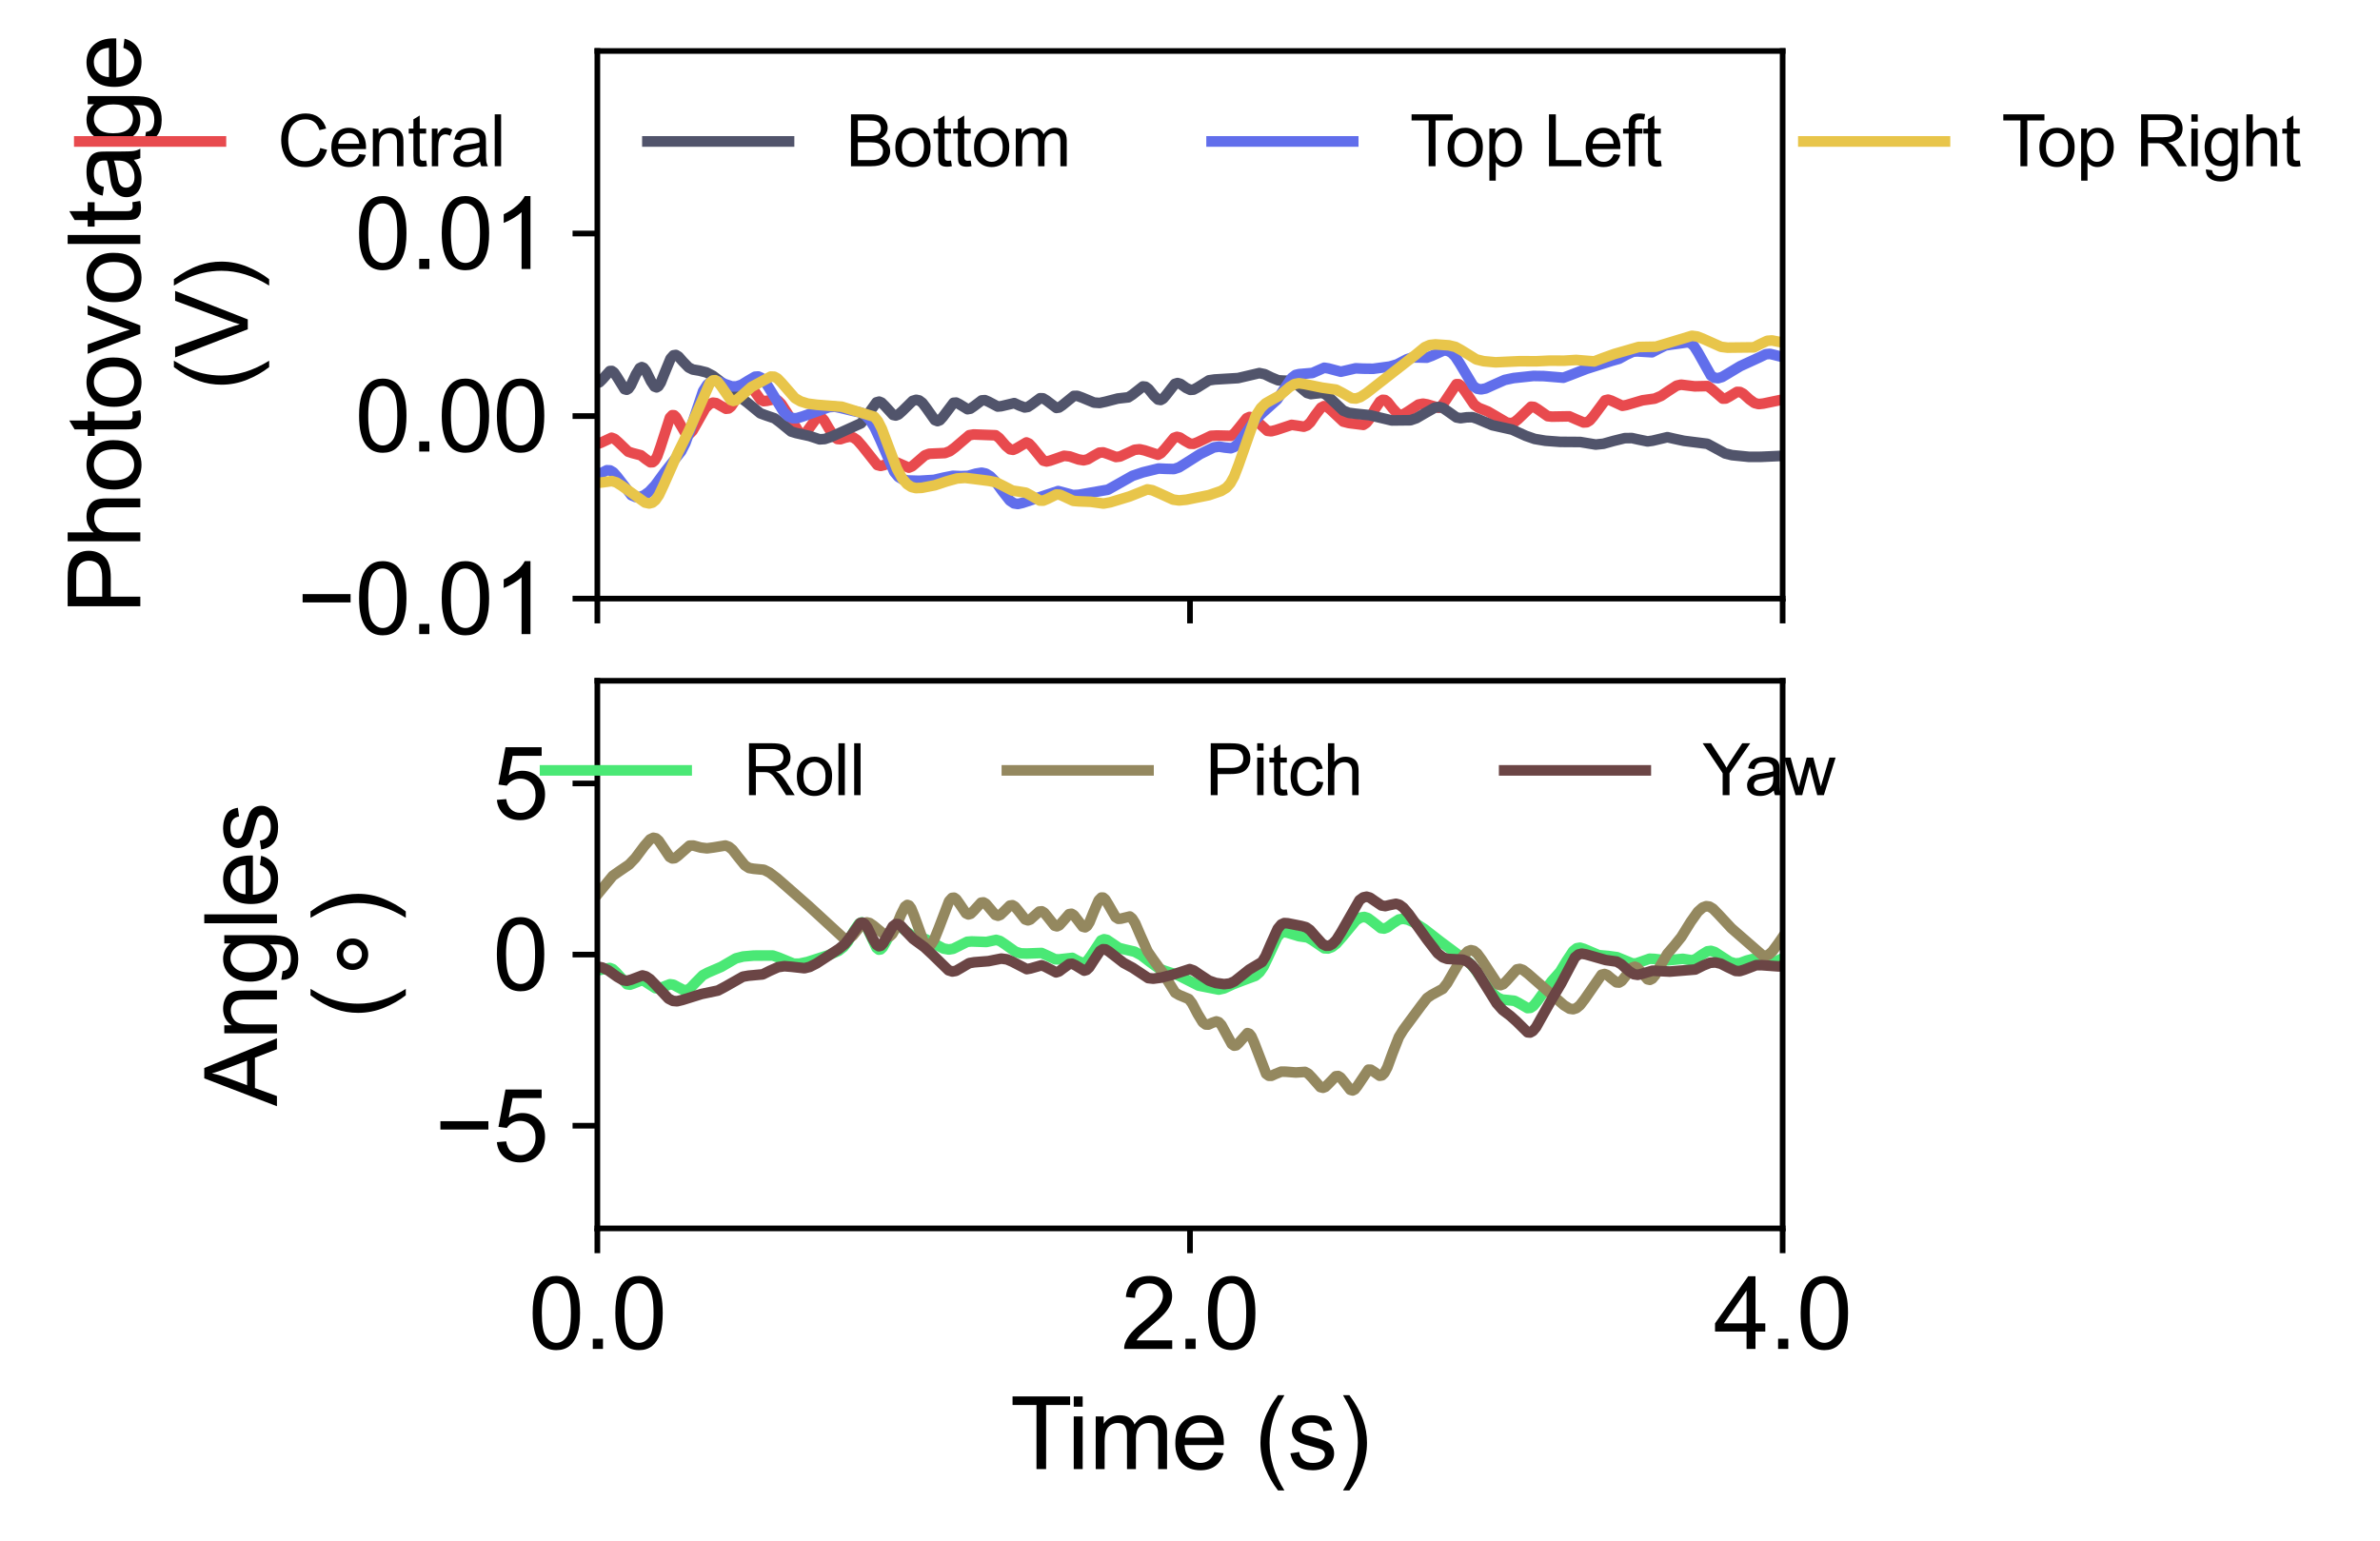 <?xml version="1.0" encoding="utf-8" standalone="no"?>
<!DOCTYPE svg PUBLIC "-//W3C//DTD SVG 1.1//EN"
  "http://www.w3.org/Graphics/SVG/1.1/DTD/svg11.dtd">
<svg xmlns:xlink="http://www.w3.org/1999/xlink" width="336.125pt" height="217.662pt" viewBox="0 0 336.125 217.662" xmlns="http://www.w3.org/2000/svg" version="1.1">
 <defs>
  <style type="text/css">*{stroke-linejoin: round; stroke-linecap: butt}</style>
 </defs>
 <g id="figure_1">
  <g id="patch_1">
   <path d="M 0 217.662 
L 336.125 217.662 
L 336.125 0 
L 0 0 
z
" style="fill: #ffffff"/>
  </g>
  <g id="axes_1">
   <g id="patch_2">
    <path d="M 84.362 84.558 
L 251.762 84.558 
L 251.762 7.2 
L 84.362 7.2 
z
" style="fill: #ffffff"/>
   </g>
   <g id="matplotlib.axis_1">
    <g id="xtick_1">
     <g id="line2d_1">
      <defs>
       <path id="m703332c9cc" d="M 0 0 
L 0 3.5 
" style="stroke: #000000; stroke-width: 0.8"/>
      </defs>
      <g>
       <use xlink:href="#m703332c9cc" x="84.362" y="84.558" style="stroke: #000000; stroke-width: 0.8"/>
      </g>
     </g>
    </g>
    <g id="xtick_2">
     <g id="line2d_2">
      <g>
       <use xlink:href="#m703332c9cc" x="168.062" y="84.558" style="stroke: #000000; stroke-width: 0.8"/>
      </g>
     </g>
    </g>
    <g id="xtick_3">
     <g id="line2d_3">
      <g>
       <use xlink:href="#m703332c9cc" x="251.762" y="84.558" style="stroke: #000000; stroke-width: 0.8"/>
      </g>
     </g>
    </g>
   </g>
   <g id="matplotlib.axis_2">
    <g id="ytick_1">
     <g id="line2d_4">
      <defs>
       <path id="m7cea58f82b" d="M 0 0 
L -3.5 0 
" style="stroke: #000000; stroke-width: 0.8"/>
      </defs>
      <g>
       <use xlink:href="#m7cea58f82b" x="84.362" y="84.558" style="stroke: #000000; stroke-width: 0.8"/>
      </g>
     </g>
     <g id="text_1">
      <!-- −0.01 -->
      <g transform="translate(41.94 89.569) scale(0.14 -0.14)">
       <defs>
        <path id="ArialMT-2212" d="M 3381 1997 
L 356 1997 
L 356 2522 
L 3381 2522 
L 3381 1997 
z
" transform="scale(0.016)"/>
        <path id="ArialMT-30" d="M 266 2259 
Q 266 3072 433 3567 
Q 600 4063 929 4331 
Q 1259 4600 1759 4600 
Q 2128 4600 2406 4451 
Q 2684 4303 2865 4023 
Q 3047 3744 3150 3342 
Q 3253 2941 3253 2259 
Q 3253 1453 3087 958 
Q 2922 463 2592 192 
Q 2263 -78 1759 -78 
Q 1097 -78 719 397 
Q 266 969 266 2259 
z
M 844 2259 
Q 844 1131 1108 757 
Q 1372 384 1759 384 
Q 2147 384 2411 759 
Q 2675 1134 2675 2259 
Q 2675 3391 2411 3762 
Q 2147 4134 1753 4134 
Q 1366 4134 1134 3806 
Q 844 3388 844 2259 
z
" transform="scale(0.016)"/>
        <path id="ArialMT-2e" d="M 581 0 
L 581 641 
L 1222 641 
L 1222 0 
L 581 0 
z
" transform="scale(0.016)"/>
        <path id="ArialMT-31" d="M 2384 0 
L 1822 0 
L 1822 3584 
Q 1619 3391 1289 3197 
Q 959 3003 697 2906 
L 697 3450 
Q 1169 3672 1522 3987 
Q 1875 4303 2022 4600 
L 2384 4600 
L 2384 0 
z
" transform="scale(0.016)"/>
       </defs>
       <use xlink:href="#ArialMT-2212"/>
       <use xlink:href="#ArialMT-30" x="58.398"/>
       <use xlink:href="#ArialMT-2e" x="114.014"/>
       <use xlink:href="#ArialMT-30" x="141.797"/>
       <use xlink:href="#ArialMT-31" x="197.412"/>
      </g>
     </g>
    </g>
    <g id="ytick_2">
     <g id="line2d_5">
      <g>
       <use xlink:href="#m7cea58f82b" x="84.362" y="58.772" style="stroke: #000000; stroke-width: 0.8"/>
      </g>
     </g>
     <g id="text_2">
      <!-- 0.00 -->
      <g transform="translate(50.117 63.783) scale(0.14 -0.14)">
       <use xlink:href="#ArialMT-30"/>
       <use xlink:href="#ArialMT-2e" x="55.615"/>
       <use xlink:href="#ArialMT-30" x="83.398"/>
       <use xlink:href="#ArialMT-30" x="139.014"/>
      </g>
     </g>
    </g>
    <g id="ytick_3">
     <g id="line2d_6">
      <g>
       <use xlink:href="#m7cea58f82b" x="84.362" y="32.986" style="stroke: #000000; stroke-width: 0.8"/>
      </g>
     </g>
     <g id="text_3">
      <!-- 0.01 -->
      <g transform="translate(50.117 37.997) scale(0.14 -0.14)">
       <use xlink:href="#ArialMT-30"/>
       <use xlink:href="#ArialMT-2e" x="55.615"/>
       <use xlink:href="#ArialMT-30" x="83.398"/>
       <use xlink:href="#ArialMT-31" x="139.014"/>
      </g>
     </g>
    </g>
    <g id="text_4">
     <!-- Photovoltage -->
     <g transform="translate(19.817 86.742) rotate(-90) scale(0.14 -0.14)">
      <defs>
       <path id="ArialMT-50" d="M 494 0 
L 494 4581 
L 2222 4581 
Q 2678 4581 2919 4538 
Q 3256 4481 3484 4323 
Q 3713 4166 3852 3881 
Q 3991 3597 3991 3256 
Q 3991 2672 3619 2267 
Q 3247 1863 2275 1863 
L 1100 1863 
L 1100 0 
L 494 0 
z
M 1100 2403 
L 2284 2403 
Q 2872 2403 3119 2622 
Q 3366 2841 3366 3238 
Q 3366 3525 3220 3729 
Q 3075 3934 2838 4000 
Q 2684 4041 2272 4041 
L 1100 4041 
L 1100 2403 
z
" transform="scale(0.016)"/>
       <path id="ArialMT-68" d="M 422 0 
L 422 4581 
L 984 4581 
L 984 2938 
Q 1378 3394 1978 3394 
Q 2347 3394 2619 3248 
Q 2891 3103 3008 2847 
Q 3125 2591 3125 2103 
L 3125 0 
L 2563 0 
L 2563 2103 
Q 2563 2525 2380 2717 
Q 2197 2909 1863 2909 
Q 1613 2909 1392 2779 
Q 1172 2650 1078 2428 
Q 984 2206 984 1816 
L 984 0 
L 422 0 
z
" transform="scale(0.016)"/>
       <path id="ArialMT-6f" d="M 213 1659 
Q 213 2581 725 3025 
Q 1153 3394 1769 3394 
Q 2453 3394 2887 2945 
Q 3322 2497 3322 1706 
Q 3322 1066 3130 698 
Q 2938 331 2570 128 
Q 2203 -75 1769 -75 
Q 1072 -75 642 372 
Q 213 819 213 1659 
z
M 791 1659 
Q 791 1022 1069 705 
Q 1347 388 1769 388 
Q 2188 388 2466 706 
Q 2744 1025 2744 1678 
Q 2744 2294 2464 2611 
Q 2184 2928 1769 2928 
Q 1347 2928 1069 2612 
Q 791 2297 791 1659 
z
" transform="scale(0.016)"/>
       <path id="ArialMT-74" d="M 1650 503 
L 1731 6 
Q 1494 -44 1306 -44 
Q 1000 -44 831 53 
Q 663 150 594 308 
Q 525 466 525 972 
L 525 2881 
L 113 2881 
L 113 3319 
L 525 3319 
L 525 4141 
L 1084 4478 
L 1084 3319 
L 1650 3319 
L 1650 2881 
L 1084 2881 
L 1084 941 
Q 1084 700 1114 631 
Q 1144 563 1211 522 
Q 1278 481 1403 481 
Q 1497 481 1650 503 
z
" transform="scale(0.016)"/>
       <path id="ArialMT-76" d="M 1344 0 
L 81 3319 
L 675 3319 
L 1388 1331 
Q 1503 1009 1600 663 
Q 1675 925 1809 1294 
L 2547 3319 
L 3125 3319 
L 1869 0 
L 1344 0 
z
" transform="scale(0.016)"/>
       <path id="ArialMT-6c" d="M 409 0 
L 409 4581 
L 972 4581 
L 972 0 
L 409 0 
z
" transform="scale(0.016)"/>
       <path id="ArialMT-61" d="M 2588 409 
Q 2275 144 1986 34 
Q 1697 -75 1366 -75 
Q 819 -75 525 192 
Q 231 459 231 875 
Q 231 1119 342 1320 
Q 453 1522 633 1644 
Q 813 1766 1038 1828 
Q 1203 1872 1538 1913 
Q 2219 1994 2541 2106 
Q 2544 2222 2544 2253 
Q 2544 2597 2384 2738 
Q 2169 2928 1744 2928 
Q 1347 2928 1158 2789 
Q 969 2650 878 2297 
L 328 2372 
Q 403 2725 575 2942 
Q 747 3159 1072 3276 
Q 1397 3394 1825 3394 
Q 2250 3394 2515 3294 
Q 2781 3194 2906 3042 
Q 3031 2891 3081 2659 
Q 3109 2516 3109 2141 
L 3109 1391 
Q 3109 606 3145 398 
Q 3181 191 3288 0 
L 2700 0 
Q 2613 175 2588 409 
z
M 2541 1666 
Q 2234 1541 1622 1453 
Q 1275 1403 1131 1340 
Q 988 1278 909 1158 
Q 831 1038 831 891 
Q 831 666 1001 516 
Q 1172 366 1500 366 
Q 1825 366 2078 508 
Q 2331 650 2450 897 
Q 2541 1088 2541 1459 
L 2541 1666 
z
" transform="scale(0.016)"/>
       <path id="ArialMT-67" d="M 319 -275 
L 866 -356 
Q 900 -609 1056 -725 
Q 1266 -881 1628 -881 
Q 2019 -881 2231 -725 
Q 2444 -569 2519 -288 
Q 2563 -116 2559 434 
Q 2191 0 1641 0 
Q 956 0 581 494 
Q 206 988 206 1678 
Q 206 2153 378 2554 
Q 550 2956 876 3175 
Q 1203 3394 1644 3394 
Q 2231 3394 2613 2919 
L 2613 3319 
L 3131 3319 
L 3131 450 
Q 3131 -325 2973 -648 
Q 2816 -972 2473 -1159 
Q 2131 -1347 1631 -1347 
Q 1038 -1347 672 -1080 
Q 306 -813 319 -275 
z
M 784 1719 
Q 784 1066 1043 766 
Q 1303 466 1694 466 
Q 2081 466 2343 764 
Q 2606 1063 2606 1700 
Q 2606 2309 2336 2618 
Q 2066 2928 1684 2928 
Q 1309 2928 1046 2623 
Q 784 2319 784 1719 
z
" transform="scale(0.016)"/>
       <path id="ArialMT-65" d="M 2694 1069 
L 3275 997 
Q 3138 488 2766 206 
Q 2394 -75 1816 -75 
Q 1088 -75 661 373 
Q 234 822 234 1631 
Q 234 2469 665 2931 
Q 1097 3394 1784 3394 
Q 2450 3394 2872 2941 
Q 3294 2488 3294 1666 
Q 3294 1616 3291 1516 
L 816 1516 
Q 847 969 1125 678 
Q 1403 388 1819 388 
Q 2128 388 2347 550 
Q 2566 713 2694 1069 
z
M 847 1978 
L 2700 1978 
Q 2663 2397 2488 2606 
Q 2219 2931 1791 2931 
Q 1403 2931 1139 2672 
Q 875 2413 847 1978 
z
" transform="scale(0.016)"/>
      </defs>
      <use xlink:href="#ArialMT-50"/>
      <use xlink:href="#ArialMT-68" x="66.699"/>
      <use xlink:href="#ArialMT-6f" x="122.314"/>
      <use xlink:href="#ArialMT-74" x="177.93"/>
      <use xlink:href="#ArialMT-6f" x="205.713"/>
      <use xlink:href="#ArialMT-76" x="261.328"/>
      <use xlink:href="#ArialMT-6f" x="311.328"/>
      <use xlink:href="#ArialMT-6c" x="366.943"/>
      <use xlink:href="#ArialMT-74" x="389.16"/>
      <use xlink:href="#ArialMT-61" x="416.943"/>
      <use xlink:href="#ArialMT-67" x="472.559"/>
      <use xlink:href="#ArialMT-65" x="528.174"/>
     </g>
     <!-- (V) -->
     <g transform="translate(34.994 55.21) rotate(-90) scale(0.14 -0.14)">
      <defs>
       <path id="ArialMT-28" d="M 1497 -1347 
Q 1031 -759 709 28 
Q 388 816 388 1659 
Q 388 2403 628 3084 
Q 909 3875 1497 4659 
L 1900 4659 
Q 1522 4009 1400 3731 
Q 1209 3300 1100 2831 
Q 966 2247 966 1656 
Q 966 153 1900 -1347 
L 1497 -1347 
z
" transform="scale(0.016)"/>
       <path id="ArialMT-56" d="M 1803 0 
L 28 4581 
L 684 4581 
L 1875 1253 
Q 2019 853 2116 503 
Q 2222 878 2363 1253 
L 3600 4581 
L 4219 4581 
L 2425 0 
L 1803 0 
z
" transform="scale(0.016)"/>
       <path id="ArialMT-29" d="M 791 -1347 
L 388 -1347 
Q 1322 153 1322 1656 
Q 1322 2244 1188 2822 
Q 1081 3291 891 3722 
Q 769 4003 388 4659 
L 791 4659 
Q 1378 3875 1659 3084 
Q 1900 2403 1900 1659 
Q 1900 816 1576 28 
Q 1253 -759 791 -1347 
z
" transform="scale(0.016)"/>
      </defs>
      <use xlink:href="#ArialMT-28"/>
      <use xlink:href="#ArialMT-56" x="33.301"/>
      <use xlink:href="#ArialMT-29" x="100"/>
     </g>
    </g>
   </g>
   <g id="line2d_7">
    <path d="M 84.321 62.726 
L 84.823 62.556 
L 86.371 61.835 
L 86.79 61.991 
L 87.334 62.465 
L 88.715 63.796 
L 89.301 63.992 
L 90.514 64.309 
L 91.184 64.84 
L 91.854 65.301 
L 92.188 65.284 
L 92.481 65.039 
L 92.816 64.452 
L 93.277 63.151 
L 94.616 58.995 
L 94.951 58.647 
L 95.202 58.661 
L 95.495 58.936 
L 95.997 59.814 
L 96.75 61.098 
L 97.127 61.329 
L 97.42 61.253 
L 97.796 60.866 
L 98.382 59.847 
L 99.596 57.681 
L 100.182 57.085 
L 100.684 56.88 
L 101.144 56.945 
L 101.73 57.291 
L 102.525 57.737 
L 102.902 57.697 
L 103.237 57.437 
L 103.655 56.814 
L 105.204 54.15 
L 105.497 54.1 
L 105.832 54.297 
L 106.292 54.894 
L 107.422 56.471 
L 107.84 56.664 
L 108.301 56.619 
L 109.431 56.376 
L 109.849 56.566 
L 110.351 57.069 
L 111.063 58.16 
L 112.82 61.018 
L 113.239 61.276 
L 113.574 61.248 
L 113.95 60.961 
L 114.495 60.197 
L 115.332 59.037 
L 115.708 58.866 
L 116.001 58.961 
L 116.378 59.357 
L 117.005 60.431 
L 117.801 61.683 
L 118.261 62.011 
L 118.68 62.043 
L 119.349 61.823 
L 120.019 61.676 
L 120.521 61.8 
L 121.065 62.184 
L 121.776 62.999 
L 123.911 65.69 
L 124.371 65.81 
L 124.873 65.689 
L 126.213 65.206 
L 126.715 65.349 
L 128.347 66.059 
L 128.807 65.875 
L 129.435 65.342 
L 130.607 64.325 
L 131.234 64.097 
L 132.071 64.058 
L 133.453 63.996 
L 134.164 63.725 
L 134.875 63.195 
L 136.884 61.477 
L 137.512 61.373 
L 140.609 61.485 
L 141.111 61.867 
L 142.074 62.984 
L 142.66 63.469 
L 143.078 63.54 
L 143.497 63.366 
L 144.961 62.498 
L 145.338 62.668 
L 145.798 63.159 
L 147.347 65.067 
L 147.807 65.183 
L 148.309 65.07 
L 150.276 64.385 
L 151.071 64.474 
L 152.327 64.902 
L 153.038 65.019 
L 153.624 64.881 
L 154.378 64.427 
L 155.256 63.942 
L 155.8 63.901 
L 156.428 64.112 
L 157.6 64.551 
L 158.186 64.482 
L 158.939 64.133 
L 160.237 63.536 
L 160.948 63.463 
L 161.659 63.62 
L 163.543 64.24 
L 163.961 64.013 
L 164.505 63.42 
L 165.803 61.851 
L 166.221 61.709 
L 166.64 61.805 
L 167.309 62.246 
L 168.062 62.668 
L 168.565 62.691 
L 169.151 62.467 
L 171.034 61.562 
L 171.871 61.517 
L 173.838 61.562 
L 174.34 61.211 
L 174.968 60.446 
L 176.056 59.085 
L 176.474 58.899 
L 176.851 58.973 
L 177.311 59.324 
L 178.985 60.854 
L 179.529 60.919 
L 180.199 60.752 
L 182.417 60.014 
L 183.129 60.113 
L 184.133 60.27 
L 184.593 60.098 
L 185.054 59.669 
L 185.765 58.633 
L 186.56 57.59 
L 186.979 57.37 
L 187.355 57.43 
L 187.816 57.78 
L 189.699 59.552 
L 190.494 59.755 
L 192.545 60.013 
L 192.963 59.742 
L 193.424 59.168 
L 194.261 57.662 
L 194.888 56.724 
L 195.265 56.477 
L 195.6 56.507 
L 195.976 56.79 
L 196.688 57.699 
L 197.357 58.415 
L 197.776 58.583 
L 198.195 58.523 
L 198.78 58.177 
L 200.329 57.148 
L 200.957 57.021 
L 201.542 57.119 
L 203.175 57.598 
L 203.551 57.365 
L 204.012 56.779 
L 205.686 54.269 
L 206.02 54.272 
L 206.355 54.51 
L 206.857 55.189 
L 208.197 57.155 
L 208.824 57.604 
L 210.122 58.121 
L 211.168 58.73 
L 212.8 59.689 
L 213.386 59.78 
L 213.888 59.626 
L 214.39 59.225 
L 216.232 57.447 
L 216.65 57.489 
L 217.153 57.788 
L 218.575 58.786 
L 219.161 58.852 
L 221.631 58.81 
L 222.593 59.233 
L 223.639 59.675 
L 224.1 59.645 
L 224.518 59.397 
L 225.02 58.81 
L 226.694 56.547 
L 227.113 56.451 
L 227.573 56.598 
L 229.122 57.32 
L 229.708 57.215 
L 231.967 56.546 
L 233.683 56.307 
L 234.604 55.921 
L 235.608 55.24 
L 236.78 54.481 
L 237.408 54.339 
L 238.161 54.429 
L 239.333 54.572 
L 241.174 54.534 
L 241.719 54.934 
L 243.309 56.309 
L 243.727 56.289 
L 244.23 56.021 
L 245.318 55.359 
L 245.736 55.374 
L 246.196 55.617 
L 247.075 56.416 
L 247.787 56.927 
L 248.373 57.078 
L 249.042 57.003 
L 251.511 56.488 
L 251.762 56.548 
L 251.762 56.548 
" clip-path="url(#p5032124d7e)" style="fill: none; stroke: #e84a4e; stroke-width: 1.5; stroke-linecap: square"/>
   </g>
   <g id="line2d_8">
    <path d="M 84.321 54.095 
L 84.655 54.001 
L 85.074 53.59 
L 86.12 52.418 
L 86.413 52.402 
L 86.706 52.605 
L 87.125 53.216 
L 88.213 54.974 
L 88.506 55.054 
L 88.757 54.909 
L 89.092 54.437 
L 89.803 52.898 
L 90.347 52.003 
L 90.64 51.86 
L 90.891 51.965 
L 91.226 52.398 
L 91.937 53.853 
L 92.44 54.608 
L 92.733 54.715 
L 92.984 54.566 
L 93.318 54.047 
L 93.862 52.69 
L 94.699 50.661 
L 95.118 50.189 
L 95.453 50.141 
L 95.829 50.366 
L 96.457 51.083 
L 97.252 51.903 
L 97.838 52.197 
L 98.759 52.353 
L 99.763 52.602 
L 100.684 53.083 
L 101.772 53.92 
L 104.032 55.727 
L 105.58 56.904 
L 107.38 58.386 
L 108.175 58.677 
L 109.389 59.092 
L 110.1 59.622 
L 111.732 60.955 
L 112.444 61.174 
L 114.327 61.589 
L 115.75 62.059 
L 116.461 62.016 
L 117.382 61.704 
L 121.609 59.787 
L 122.237 58.996 
L 123.785 56.835 
L 124.162 56.734 
L 124.497 56.869 
L 124.957 57.324 
L 126.129 58.609 
L 126.505 58.691 
L 126.882 58.553 
L 127.426 58.071 
L 128.891 56.629 
L 129.393 56.477 
L 129.812 56.562 
L 130.272 56.905 
L 130.816 57.624 
L 132.03 59.339 
L 132.406 59.484 
L 132.741 59.356 
L 133.16 58.894 
L 134.666 56.899 
L 135.043 56.87 
L 135.461 57.079 
L 136.633 57.798 
L 137.052 57.725 
L 137.554 57.381 
L 138.642 56.559 
L 139.102 56.525 
L 139.605 56.738 
L 140.902 57.423 
L 141.404 57.378 
L 143.245 56.943 
L 143.957 57.277 
L 144.71 57.554 
L 145.171 57.479 
L 145.673 57.152 
L 146.886 56.254 
L 147.305 56.268 
L 147.765 56.543 
L 149.188 57.618 
L 149.565 57.563 
L 150.025 57.254 
L 151.657 55.927 
L 152.16 55.922 
L 152.829 56.167 
L 154.503 56.864 
L 155.298 56.922 
L 156.135 56.743 
L 157.851 56.296 
L 159.358 56.124 
L 159.944 55.74 
L 161.408 54.588 
L 161.785 54.632 
L 162.203 54.939 
L 162.957 55.877 
L 163.543 56.435 
L 163.919 56.499 
L 164.254 56.319 
L 164.714 55.78 
L 165.928 54.226 
L 166.305 54.111 
L 166.723 54.231 
L 167.518 54.796 
L 168.104 55.068 
L 168.565 55.034 
L 169.109 54.745 
L 170.741 53.725 
L 171.536 53.607 
L 174.842 53.408 
L 177.855 52.702 
L 178.609 52.859 
L 179.571 53.328 
L 180.534 53.723 
L 181.287 53.765 
L 182.375 53.802 
L 182.919 54.068 
L 183.673 54.735 
L 184.593 55.502 
L 185.137 55.666 
L 185.765 55.594 
L 186.686 55.495 
L 187.188 55.689 
L 187.774 56.179 
L 189.699 58.004 
L 190.494 58.318 
L 191.499 58.449 
L 193.424 58.643 
L 196.562 59.39 
L 199.199 59.361 
L 200.036 59.074 
L 201.166 58.414 
L 202.631 57.581 
L 203.258 57.486 
L 203.802 57.642 
L 204.472 58.102 
L 205.686 58.962 
L 206.272 59.07 
L 207.15 58.948 
L 207.946 58.93 
L 208.615 59.154 
L 210.75 60.061 
L 213.553 60.686 
L 215.479 61.561 
L 216.734 62 
L 218.241 62.257 
L 220.333 62.416 
L 223.179 62.435 
L 225.355 62.795 
L 226.443 62.684 
L 227.866 62.285 
L 229.456 61.893 
L 230.461 61.879 
L 231.465 62.1 
L 232.679 62.351 
L 233.39 62.253 
L 235.483 61.756 
L 236.404 61.965 
L 237.826 62.274 
L 241.133 62.691 
L 242.137 63.233 
L 243.644 64.055 
L 244.606 64.29 
L 247.033 64.534 
L 248.707 64.528 
L 251.762 64.389 
L 251.762 64.389 
" clip-path="url(#p5032124d7e)" style="fill: none; stroke: #51546b; stroke-width: 1.5; stroke-linecap: square"/>
   </g>
   <g id="line2d_9">
    <path d="M 84.321 67.13 
L 85.702 66.426 
L 86.162 66.449 
L 86.622 66.717 
L 87.166 67.336 
L 89.175 69.948 
L 89.761 70.202 
L 90.347 70.204 
L 90.975 69.968 
L 91.686 69.45 
L 92.523 68.554 
L 93.821 66.777 
L 95.16 65.07 
L 96.206 63.746 
L 96.792 62.599 
L 97.462 60.734 
L 99.303 55.241 
L 99.889 54.334 
L 100.391 53.929 
L 100.893 53.789 
L 101.479 53.868 
L 102.442 54.276 
L 103.362 54.586 
L 104.032 54.581 
L 104.743 54.346 
L 105.622 53.8 
L 106.627 53.214 
L 107.087 53.181 
L 107.506 53.368 
L 107.966 53.825 
L 108.635 54.848 
L 110.686 58.199 
L 111.356 58.82 
L 111.942 59.069 
L 112.528 59.072 
L 113.365 58.821 
L 117.089 57.506 
L 117.926 57.451 
L 118.805 57.641 
L 120.479 58.045 
L 121.609 58.286 
L 122.237 58.673 
L 122.865 59.349 
L 123.534 60.415 
L 124.329 62.135 
L 126.296 66.666 
L 126.882 67.364 
L 127.468 67.716 
L 128.179 67.869 
L 129.812 67.917 
L 131.904 67.789 
L 133.285 67.467 
L 134.583 67.212 
L 135.712 67.26 
L 136.717 67.226 
L 137.805 66.909 
L 138.642 66.771 
L 139.228 66.899 
L 139.856 67.283 
L 140.567 68.002 
L 141.571 69.382 
L 142.618 70.711 
L 143.204 71.103 
L 143.748 71.188 
L 144.417 71.035 
L 149.439 69.368 
L 150.234 69.576 
L 151.532 69.931 
L 152.369 69.891 
L 156.47 69.172 
L 157.767 68.445 
L 159.944 67.214 
L 161.408 66.721 
L 163.626 66.179 
L 164.631 66.225 
L 165.803 66.253 
L 166.514 66.018 
L 167.477 65.42 
L 169.485 64.144 
L 171.411 63.201 
L 172.164 63.088 
L 172.959 63.218 
L 173.838 63.312 
L 174.34 63.124 
L 174.842 62.685 
L 175.554 61.726 
L 177.269 59.311 
L 178.316 58.298 
L 180.366 56.444 
L 181.203 55.2 
L 182.417 53.391 
L 182.961 52.97 
L 183.463 52.848 
L 185.347 52.686 
L 187.021 51.948 
L 187.606 52.041 
L 189.364 52.507 
L 190.159 52.327 
L 191.457 52.026 
L 192.545 52.074 
L 193.926 52.092 
L 196.269 51.778 
L 197.316 51.47 
L 198.697 50.748 
L 199.492 50.489 
L 200.245 50.492 
L 201.501 50.527 
L 202.212 50.262 
L 203.886 49.503 
L 204.43 49.54 
L 204.974 49.813 
L 205.518 50.358 
L 206.146 51.323 
L 208.071 54.537 
L 208.615 54.904 
L 209.159 55 
L 209.829 54.868 
L 210.875 54.391 
L 212.507 53.667 
L 213.763 53.403 
L 216.567 53.103 
L 218.031 53.126 
L 220.793 53.354 
L 221.798 52.981 
L 224.016 52.117 
L 227.573 50.985 
L 228.661 50.678 
L 229.708 50.099 
L 230.628 49.678 
L 231.256 49.637 
L 233.307 49.762 
L 234.102 49.344 
L 235.19 48.8 
L 236.027 48.667 
L 237.45 48.476 
L 238.37 48.342 
L 238.831 48.51 
L 239.249 48.901 
L 239.793 49.758 
L 241.635 53.038 
L 242.137 53.365 
L 242.639 53.421 
L 243.225 53.247 
L 244.146 52.699 
L 245.778 51.718 
L 248.498 50.47 
L 249.377 50.042 
L 249.963 49.986 
L 250.674 50.157 
L 251.762 50.434 
L 251.762 50.434 
" clip-path="url(#p5032124d7e)" style="fill: none; stroke: #616eeb; stroke-width: 1.5; stroke-linecap: square"/>
   </g>
   <g id="line2d_10">
    <path d="M 84.321 68.221 
L 85.074 68.14 
L 86.413 67.956 
L 87.041 68.142 
L 87.836 68.643 
L 91.1 70.988 
L 91.686 71.115 
L 92.147 70.996 
L 92.565 70.658 
L 93.067 69.927 
L 93.737 68.495 
L 95.704 64.041 
L 97.336 60.737 
L 100.266 54.079 
L 100.684 53.736 
L 101.019 53.711 
L 101.354 53.915 
L 101.814 54.503 
L 103.195 56.502 
L 103.572 56.635 
L 103.948 56.535 
L 104.451 56.143 
L 106.124 54.662 
L 108.845 53.196 
L 109.347 53.215 
L 109.807 53.468 
L 110.393 54.074 
L 112.276 56.24 
L 113.072 56.698 
L 114.076 57.011 
L 115.373 57.18 
L 118.889 57.453 
L 123.492 58.878 
L 123.994 59.496 
L 124.538 60.563 
L 125.376 62.802 
L 126.673 66.22 
L 127.426 67.588 
L 128.096 68.381 
L 128.724 68.793 
L 129.351 68.946 
L 130.188 68.908 
L 132.03 68.548 
L 133.704 67.993 
L 135.168 67.585 
L 136.298 67.504 
L 137.554 67.653 
L 139.688 67.931 
L 140.693 68.136 
L 141.571 68.572 
L 142.994 69.302 
L 143.831 69.425 
L 144.878 69.596 
L 145.589 69.979 
L 146.845 70.707 
L 147.347 70.715 
L 147.933 70.469 
L 149.188 69.852 
L 149.69 69.883 
L 150.36 70.181 
L 151.574 70.749 
L 152.327 70.816 
L 154.043 70.882 
L 155.842 71.13 
L 156.805 70.955 
L 159.525 70.128 
L 162.036 69.127 
L 162.748 69.248 
L 163.71 69.669 
L 165.677 70.571 
L 166.514 70.687 
L 167.56 70.587 
L 170.741 69.942 
L 172.457 69.354 
L 173.21 68.889 
L 173.754 68.277 
L 174.298 67.295 
L 174.926 65.658 
L 177.353 58.741 
L 178.065 57.636 
L 178.734 56.981 
L 179.529 56.528 
L 180.785 55.837 
L 182.124 54.672 
L 182.836 54.247 
L 183.463 54.135 
L 184.258 54.252 
L 186.728 54.76 
L 188.695 55.038 
L 189.49 55.451 
L 190.913 56.251 
L 191.499 56.292 
L 192.126 56.088 
L 192.963 55.547 
L 199.91 50.121 
L 201.208 49.048 
L 201.919 48.736 
L 202.714 48.649 
L 204.639 48.781 
L 205.56 49.006 
L 206.355 49.443 
L 208.49 50.766 
L 209.536 51.024 
L 211.21 51.179 
L 212.716 51.11 
L 214.642 51.021 
L 216.943 51.036 
L 218.868 50.941 
L 220.877 50.952 
L 222.593 50.845 
L 225.146 51.05 
L 226.234 50.633 
L 227.992 50.001 
L 231.423 49.012 
L 233.851 48.969 
L 235.399 48.509 
L 238.956 47.434 
L 239.71 47.534 
L 240.63 47.904 
L 243.058 48.989 
L 243.978 49.105 
L 247.703 49.063 
L 248.582 48.611 
L 249.586 48.142 
L 250.256 48.089 
L 251.26 48.288 
L 251.762 48.375 
L 251.762 48.375 
" clip-path="url(#p5032124d7e)" style="fill: none; stroke: #e8c54a; stroke-width: 1.5; stroke-linecap: square"/>
   </g>
   <g id="patch_3">
    <path d="M 84.362 84.558 
L 84.362 7.2 
" style="fill: none; stroke: #000000; stroke-width: 0.8; stroke-linejoin: miter; stroke-linecap: square"/>
   </g>
   <g id="patch_4">
    <path d="M 251.762 84.558 
L 251.762 7.2 
" style="fill: none; stroke: #000000; stroke-width: 0.8; stroke-linejoin: miter; stroke-linecap: square"/>
   </g>
   <g id="patch_5">
    <path d="M 84.362 84.558 
L 251.762 84.558 
" style="fill: none; stroke: #000000; stroke-width: 0.8; stroke-linejoin: miter; stroke-linecap: square"/>
   </g>
   <g id="patch_6">
    <path d="M 84.362 7.2 
L 251.762 7.2 
" style="fill: none; stroke: #000000; stroke-width: 0.8; stroke-linejoin: miter; stroke-linecap: square"/>
   </g>
   <g id="legend_1">
    <g id="line2d_11">
     <path d="M 11.2 19.98 
L 21.2 19.98 
L 31.2 19.98 
" style="fill: none; stroke: #e84a4e; stroke-width: 1.5; stroke-linecap: square"/>
    </g>
    <g id="text_5">
     <!-- Central -->
     <g transform="translate(39.2 23.48) scale(0.1 -0.1)">
      <defs>
       <path id="ArialMT-43" d="M 3763 1606 
L 4369 1453 
Q 4178 706 3683 314 
Q 3188 -78 2472 -78 
Q 1731 -78 1267 223 
Q 803 525 561 1097 
Q 319 1669 319 2325 
Q 319 3041 592 3573 
Q 866 4106 1370 4382 
Q 1875 4659 2481 4659 
Q 3169 4659 3637 4309 
Q 4106 3959 4291 3325 
L 3694 3184 
Q 3534 3684 3231 3912 
Q 2928 4141 2469 4141 
Q 1941 4141 1586 3887 
Q 1231 3634 1087 3207 
Q 944 2781 944 2328 
Q 944 1744 1114 1308 
Q 1284 872 1643 656 
Q 2003 441 2422 441 
Q 2931 441 3284 734 
Q 3638 1028 3763 1606 
z
" transform="scale(0.016)"/>
       <path id="ArialMT-6e" d="M 422 0 
L 422 3319 
L 928 3319 
L 928 2847 
Q 1294 3394 1984 3394 
Q 2284 3394 2536 3286 
Q 2788 3178 2913 3003 
Q 3038 2828 3088 2588 
Q 3119 2431 3119 2041 
L 3119 0 
L 2556 0 
L 2556 2019 
Q 2556 2363 2490 2533 
Q 2425 2703 2258 2804 
Q 2091 2906 1866 2906 
Q 1506 2906 1245 2678 
Q 984 2450 984 1813 
L 984 0 
L 422 0 
z
" transform="scale(0.016)"/>
       <path id="ArialMT-72" d="M 416 0 
L 416 3319 
L 922 3319 
L 922 2816 
Q 1116 3169 1280 3281 
Q 1444 3394 1641 3394 
Q 1925 3394 2219 3213 
L 2025 2691 
Q 1819 2813 1613 2813 
Q 1428 2813 1281 2702 
Q 1134 2591 1072 2394 
Q 978 2094 978 1738 
L 978 0 
L 416 0 
z
" transform="scale(0.016)"/>
      </defs>
      <use xlink:href="#ArialMT-43"/>
      <use xlink:href="#ArialMT-65" x="72.217"/>
      <use xlink:href="#ArialMT-6e" x="127.832"/>
      <use xlink:href="#ArialMT-74" x="183.447"/>
      <use xlink:href="#ArialMT-72" x="211.23"/>
      <use xlink:href="#ArialMT-61" x="244.531"/>
      <use xlink:href="#ArialMT-6c" x="300.146"/>
     </g>
    </g>
    <g id="line2d_12">
     <path d="M 91.434 19.98 
L 101.434 19.98 
L 111.434 19.98 
" style="fill: none; stroke: #51546b; stroke-width: 1.5; stroke-linecap: square"/>
    </g>
    <g id="text_6">
     <!-- Bottom -->
     <g transform="translate(119.434 23.48) scale(0.1 -0.1)">
      <defs>
       <path id="ArialMT-42" d="M 469 0 
L 469 4581 
L 2188 4581 
Q 2713 4581 3030 4442 
Q 3347 4303 3526 4014 
Q 3706 3725 3706 3409 
Q 3706 3116 3547 2856 
Q 3388 2597 3066 2438 
Q 3481 2316 3704 2022 
Q 3928 1728 3928 1328 
Q 3928 1006 3792 729 
Q 3656 453 3456 303 
Q 3256 153 2954 76 
Q 2653 0 2216 0 
L 469 0 
z
M 1075 2656 
L 2066 2656 
Q 2469 2656 2644 2709 
Q 2875 2778 2992 2937 
Q 3109 3097 3109 3338 
Q 3109 3566 3000 3739 
Q 2891 3913 2687 3977 
Q 2484 4041 1991 4041 
L 1075 4041 
L 1075 2656 
z
M 1075 541 
L 2216 541 
Q 2509 541 2628 563 
Q 2838 600 2978 687 
Q 3119 775 3209 942 
Q 3300 1109 3300 1328 
Q 3300 1584 3169 1773 
Q 3038 1963 2805 2039 
Q 2572 2116 2134 2116 
L 1075 2116 
L 1075 541 
z
" transform="scale(0.016)"/>
       <path id="ArialMT-6d" d="M 422 0 
L 422 3319 
L 925 3319 
L 925 2853 
Q 1081 3097 1340 3245 
Q 1600 3394 1931 3394 
Q 2300 3394 2536 3241 
Q 2772 3088 2869 2813 
Q 3263 3394 3894 3394 
Q 4388 3394 4653 3120 
Q 4919 2847 4919 2278 
L 4919 0 
L 4359 0 
L 4359 2091 
Q 4359 2428 4304 2576 
Q 4250 2725 4106 2815 
Q 3963 2906 3769 2906 
Q 3419 2906 3187 2673 
Q 2956 2441 2956 1928 
L 2956 0 
L 2394 0 
L 2394 2156 
Q 2394 2531 2256 2718 
Q 2119 2906 1806 2906 
Q 1569 2906 1367 2781 
Q 1166 2656 1075 2415 
Q 984 2175 984 1722 
L 984 0 
L 422 0 
z
" transform="scale(0.016)"/>
      </defs>
      <use xlink:href="#ArialMT-42"/>
      <use xlink:href="#ArialMT-6f" x="66.699"/>
      <use xlink:href="#ArialMT-74" x="122.314"/>
      <use xlink:href="#ArialMT-74" x="150.098"/>
      <use xlink:href="#ArialMT-6f" x="177.881"/>
      <use xlink:href="#ArialMT-6d" x="233.496"/>
     </g>
    </g>
    <g id="line2d_13">
     <path d="M 171.113 19.98 
L 181.113 19.98 
L 191.113 19.98 
" style="fill: none; stroke: #616eeb; stroke-width: 1.5; stroke-linecap: square"/>
    </g>
    <g id="text_7">
     <!-- Top Left -->
     <g transform="translate(199.113 23.48) scale(0.1 -0.1)">
      <defs>
       <path id="ArialMT-54" d="M 1659 0 
L 1659 4041 
L 150 4041 
L 150 4581 
L 3781 4581 
L 3781 4041 
L 2266 4041 
L 2266 0 
L 1659 0 
z
" transform="scale(0.016)"/>
       <path id="ArialMT-70" d="M 422 -1272 
L 422 3319 
L 934 3319 
L 934 2888 
Q 1116 3141 1344 3267 
Q 1572 3394 1897 3394 
Q 2322 3394 2647 3175 
Q 2972 2956 3137 2557 
Q 3303 2159 3303 1684 
Q 3303 1175 3120 767 
Q 2938 359 2589 142 
Q 2241 -75 1856 -75 
Q 1575 -75 1351 44 
Q 1128 163 984 344 
L 984 -1272 
L 422 -1272 
z
M 931 1641 
Q 931 1000 1190 694 
Q 1450 388 1819 388 
Q 2194 388 2461 705 
Q 2728 1022 2728 1688 
Q 2728 2322 2467 2637 
Q 2206 2953 1844 2953 
Q 1484 2953 1207 2617 
Q 931 2281 931 1641 
z
" transform="scale(0.016)"/>
       <path id="ArialMT-20" transform="scale(0.016)"/>
       <path id="ArialMT-4c" d="M 469 0 
L 469 4581 
L 1075 4581 
L 1075 541 
L 3331 541 
L 3331 0 
L 469 0 
z
" transform="scale(0.016)"/>
       <path id="ArialMT-66" d="M 556 0 
L 556 2881 
L 59 2881 
L 59 3319 
L 556 3319 
L 556 3672 
Q 556 4006 616 4169 
Q 697 4388 901 4523 
Q 1106 4659 1475 4659 
Q 1713 4659 2000 4603 
L 1916 4113 
Q 1741 4144 1584 4144 
Q 1328 4144 1222 4034 
Q 1116 3925 1116 3625 
L 1116 3319 
L 1763 3319 
L 1763 2881 
L 1116 2881 
L 1116 0 
L 556 0 
z
" transform="scale(0.016)"/>
      </defs>
      <use xlink:href="#ArialMT-54"/>
      <use xlink:href="#ArialMT-6f" x="49.959"/>
      <use xlink:href="#ArialMT-70" x="105.574"/>
      <use xlink:href="#ArialMT-20" x="161.189"/>
      <use xlink:href="#ArialMT-4c" x="188.973"/>
      <use xlink:href="#ArialMT-65" x="244.588"/>
      <use xlink:href="#ArialMT-66" x="300.203"/>
      <use xlink:href="#ArialMT-74" x="327.986"/>
     </g>
    </g>
    <g id="line2d_14">
     <path d="M 254.686 19.98 
L 264.686 19.98 
L 274.686 19.98 
" style="fill: none; stroke: #e8c54a; stroke-width: 1.5; stroke-linecap: square"/>
    </g>
    <g id="text_8">
     <!-- Top Right -->
     <g transform="translate(282.686 23.48) scale(0.1 -0.1)">
      <defs>
       <path id="ArialMT-52" d="M 503 0 
L 503 4581 
L 2534 4581 
Q 3147 4581 3465 4457 
Q 3784 4334 3975 4021 
Q 4166 3709 4166 3331 
Q 4166 2844 3850 2509 
Q 3534 2175 2875 2084 
Q 3116 1969 3241 1856 
Q 3506 1613 3744 1247 
L 4541 0 
L 3778 0 
L 3172 953 
Q 2906 1366 2734 1584 
Q 2563 1803 2427 1890 
Q 2291 1978 2150 2013 
Q 2047 2034 1813 2034 
L 1109 2034 
L 1109 0 
L 503 0 
z
M 1109 2559 
L 2413 2559 
Q 2828 2559 3062 2645 
Q 3297 2731 3419 2920 
Q 3541 3109 3541 3331 
Q 3541 3656 3305 3865 
Q 3069 4075 2559 4075 
L 1109 4075 
L 1109 2559 
z
" transform="scale(0.016)"/>
       <path id="ArialMT-69" d="M 425 3934 
L 425 4581 
L 988 4581 
L 988 3934 
L 425 3934 
z
M 425 0 
L 425 3319 
L 988 3319 
L 988 0 
L 425 0 
z
" transform="scale(0.016)"/>
      </defs>
      <use xlink:href="#ArialMT-54"/>
      <use xlink:href="#ArialMT-6f" x="49.959"/>
      <use xlink:href="#ArialMT-70" x="105.574"/>
      <use xlink:href="#ArialMT-20" x="161.189"/>
      <use xlink:href="#ArialMT-52" x="188.973"/>
      <use xlink:href="#ArialMT-69" x="261.189"/>
      <use xlink:href="#ArialMT-67" x="283.406"/>
      <use xlink:href="#ArialMT-68" x="339.021"/>
      <use xlink:href="#ArialMT-74" x="394.637"/>
     </g>
    </g>
   </g>
  </g>
  <g id="axes_2">
   <g id="patch_7">
    <path d="M 84.362 173.52 
L 251.762 173.52 
L 251.762 96.162 
L 84.362 96.162 
z
" style="fill: #ffffff"/>
   </g>
   <g id="matplotlib.axis_3">
    <g id="xtick_4">
     <g id="line2d_15">
      <g>
       <use xlink:href="#m703332c9cc" x="84.362" y="173.52" style="stroke: #000000; stroke-width: 0.8"/>
      </g>
     </g>
     <g id="text_9">
      <!-- 0.0 -->
      <g transform="translate(74.632 190.541) scale(0.14 -0.14)">
       <use xlink:href="#ArialMT-30"/>
       <use xlink:href="#ArialMT-2e" x="55.615"/>
       <use xlink:href="#ArialMT-30" x="83.398"/>
      </g>
     </g>
    </g>
    <g id="xtick_5">
     <g id="line2d_16">
      <g>
       <use xlink:href="#m703332c9cc" x="168.062" y="173.52" style="stroke: #000000; stroke-width: 0.8"/>
      </g>
     </g>
     <g id="text_10">
      <!-- 2.0 -->
      <g transform="translate(158.333 190.541) scale(0.14 -0.14)">
       <defs>
        <path id="ArialMT-32" d="M 3222 541 
L 3222 0 
L 194 0 
Q 188 203 259 391 
Q 375 700 629 1000 
Q 884 1300 1366 1694 
Q 2113 2306 2375 2664 
Q 2638 3022 2638 3341 
Q 2638 3675 2398 3904 
Q 2159 4134 1775 4134 
Q 1369 4134 1125 3890 
Q 881 3647 878 3216 
L 300 3275 
Q 359 3922 746 4261 
Q 1134 4600 1788 4600 
Q 2447 4600 2831 4234 
Q 3216 3869 3216 3328 
Q 3216 3053 3103 2787 
Q 2991 2522 2730 2228 
Q 2469 1934 1863 1422 
Q 1356 997 1212 845 
Q 1069 694 975 541 
L 3222 541 
z
" transform="scale(0.016)"/>
       </defs>
       <use xlink:href="#ArialMT-32"/>
       <use xlink:href="#ArialMT-2e" x="55.615"/>
       <use xlink:href="#ArialMT-30" x="83.398"/>
      </g>
     </g>
    </g>
    <g id="xtick_6">
     <g id="line2d_17">
      <g>
       <use xlink:href="#m703332c9cc" x="251.762" y="173.52" style="stroke: #000000; stroke-width: 0.8"/>
      </g>
     </g>
     <g id="text_11">
      <!-- 4.0 -->
      <g transform="translate(242.032 190.541) scale(0.14 -0.14)">
       <defs>
        <path id="ArialMT-34" d="M 2069 0 
L 2069 1097 
L 81 1097 
L 81 1613 
L 2172 4581 
L 2631 4581 
L 2631 1613 
L 3250 1613 
L 3250 1097 
L 2631 1097 
L 2631 0 
L 2069 0 
z
M 2069 1613 
L 2069 3678 
L 634 1613 
L 2069 1613 
z
" transform="scale(0.016)"/>
       </defs>
       <use xlink:href="#ArialMT-34"/>
       <use xlink:href="#ArialMT-2e" x="55.615"/>
       <use xlink:href="#ArialMT-30" x="83.398"/>
      </g>
     </g>
    </g>
    <g id="text_12">
     <!-- Time (s) -->
     <g transform="translate(142.665 207.515) scale(0.14 -0.14)">
      <defs>
       <path id="ArialMT-73" d="M 197 991 
L 753 1078 
Q 800 744 1014 566 
Q 1228 388 1613 388 
Q 2000 388 2187 545 
Q 2375 703 2375 916 
Q 2375 1106 2209 1216 
Q 2094 1291 1634 1406 
Q 1016 1563 777 1677 
Q 538 1791 414 1992 
Q 291 2194 291 2438 
Q 291 2659 392 2848 
Q 494 3038 669 3163 
Q 800 3259 1026 3326 
Q 1253 3394 1513 3394 
Q 1903 3394 2198 3281 
Q 2494 3169 2634 2976 
Q 2775 2784 2828 2463 
L 2278 2388 
Q 2241 2644 2061 2787 
Q 1881 2931 1553 2931 
Q 1166 2931 1000 2803 
Q 834 2675 834 2503 
Q 834 2394 903 2306 
Q 972 2216 1119 2156 
Q 1203 2125 1616 2013 
Q 2213 1853 2448 1751 
Q 2684 1650 2818 1456 
Q 2953 1263 2953 975 
Q 2953 694 2789 445 
Q 2625 197 2315 61 
Q 2006 -75 1616 -75 
Q 969 -75 630 194 
Q 291 463 197 991 
z
" transform="scale(0.016)"/>
      </defs>
      <use xlink:href="#ArialMT-54"/>
      <use xlink:href="#ArialMT-69" x="57.334"/>
      <use xlink:href="#ArialMT-6d" x="79.551"/>
      <use xlink:href="#ArialMT-65" x="162.852"/>
      <use xlink:href="#ArialMT-20" x="218.467"/>
      <use xlink:href="#ArialMT-28" x="246.25"/>
      <use xlink:href="#ArialMT-73" x="279.551"/>
      <use xlink:href="#ArialMT-29" x="329.551"/>
     </g>
    </g>
   </g>
   <g id="matplotlib.axis_4">
    <g id="ytick_4">
     <g id="line2d_18">
      <g>
       <use xlink:href="#m7cea58f82b" x="84.362" y="159.015" style="stroke: #000000; stroke-width: 0.8"/>
      </g>
     </g>
     <g id="text_13">
      <!-- −5 -->
      <g transform="translate(61.4 164.026) scale(0.14 -0.14)">
       <defs>
        <path id="ArialMT-35" d="M 266 1200 
L 856 1250 
Q 922 819 1161 601 
Q 1400 384 1738 384 
Q 2144 384 2425 690 
Q 2706 997 2706 1503 
Q 2706 1984 2436 2262 
Q 2166 2541 1728 2541 
Q 1456 2541 1237 2417 
Q 1019 2294 894 2097 
L 366 2166 
L 809 4519 
L 3088 4519 
L 3088 3981 
L 1259 3981 
L 1013 2750 
Q 1425 3038 1878 3038 
Q 2478 3038 2890 2622 
Q 3303 2206 3303 1553 
Q 3303 931 2941 478 
Q 2500 -78 1738 -78 
Q 1113 -78 717 272 
Q 322 622 266 1200 
z
" transform="scale(0.016)"/>
       </defs>
       <use xlink:href="#ArialMT-2212"/>
       <use xlink:href="#ArialMT-35" x="58.398"/>
      </g>
     </g>
    </g>
    <g id="ytick_5">
     <g id="line2d_19">
      <g>
       <use xlink:href="#m7cea58f82b" x="84.362" y="134.841" style="stroke: #000000; stroke-width: 0.8"/>
      </g>
     </g>
     <g id="text_14">
      <!-- 0 -->
      <g transform="translate(69.577 139.851) scale(0.14 -0.14)">
       <use xlink:href="#ArialMT-30"/>
      </g>
     </g>
    </g>
    <g id="ytick_6">
     <g id="line2d_20">
      <g>
       <use xlink:href="#m7cea58f82b" x="84.362" y="110.667" style="stroke: #000000; stroke-width: 0.8"/>
      </g>
     </g>
     <g id="text_15">
      <!-- 5 -->
      <g transform="translate(69.577 115.677) scale(0.14 -0.14)">
       <use xlink:href="#ArialMT-35"/>
      </g>
     </g>
    </g>
    <g id="text_16">
     <!-- Angles -->
     <g transform="translate(39.11 156.243) rotate(-90) scale(0.14 -0.14)">
      <defs>
       <path id="ArialMT-41" d="M -9 0 
L 1750 4581 
L 2403 4581 
L 4278 0 
L 3588 0 
L 3053 1388 
L 1138 1388 
L 634 0 
L -9 0 
z
M 1313 1881 
L 2866 1881 
L 2388 3150 
Q 2169 3728 2063 4100 
Q 1975 3659 1816 3225 
L 1313 1881 
z
" transform="scale(0.016)"/>
      </defs>
      <use xlink:href="#ArialMT-41"/>
      <use xlink:href="#ArialMT-6e" x="66.699"/>
      <use xlink:href="#ArialMT-67" x="122.314"/>
      <use xlink:href="#ArialMT-6c" x="177.93"/>
      <use xlink:href="#ArialMT-65" x="200.146"/>
      <use xlink:href="#ArialMT-73" x="255.762"/>
     </g>
     <!-- ($\circ$) -->
     <g transform="translate(54.32 143.941) rotate(-90) scale(0.14 -0.14)">
      <defs>
       <path id="DejaVuSans-2218" d="M 2003 2603 
Q 1753 2603 1581 2429 
Q 1409 2256 1409 2006 
Q 1409 1759 1581 1589 
Q 1753 1419 2003 1419 
Q 2253 1419 2425 1589 
Q 2597 1759 2597 2006 
Q 2597 2253 2423 2428 
Q 2250 2603 2003 2603 
z
M 2003 3006 
Q 2203 3006 2387 2929 
Q 2572 2853 2706 2709 
Q 2850 2569 2922 2390 
Q 2994 2212 2994 2006 
Q 2994 1594 2705 1308 
Q 2416 1022 1997 1022 
Q 1575 1022 1294 1303 
Q 1013 1584 1013 2006 
Q 1013 2425 1300 2715 
Q 1588 3006 2003 3006 
z
" transform="scale(0.016)"/>
      </defs>
      <use xlink:href="#ArialMT-28" transform="translate(0 0.203)"/>
      <use xlink:href="#DejaVuSans-2218" transform="translate(33.301 0.203)"/>
      <use xlink:href="#ArialMT-29" transform="translate(95.898 0.203)"/>
     </g>
    </g>
   </g>
   <g id="line2d_21">
    <path d="M 84.321 136.919 
L 84.781 137.001 
L 85.409 136.85 
L 86.12 136.736 
L 86.539 136.898 
L 87.041 137.369 
L 88.547 139.027 
L 88.966 139.093 
L 89.468 138.925 
L 90.556 138.489 
L 91.017 138.587 
L 91.644 138.997 
L 92.565 139.582 
L 93.067 139.62 
L 93.653 139.407 
L 94.616 139.033 
L 95.118 139.101 
L 95.746 139.444 
L 96.583 139.868 
L 97.043 139.841 
L 97.503 139.565 
L 98.215 138.814 
L 99.261 137.758 
L 99.973 137.383 
L 101.856 136.575 
L 103.906 135.382 
L 104.953 135.113 
L 106.459 134.981 
L 109.138 134.973 
L 109.975 135.259 
L 112.067 136.118 
L 112.904 136.122 
L 114.034 135.884 
L 117.089 134.894 
L 118.428 134.312 
L 119.14 133.761 
L 119.768 132.979 
L 120.688 131.373 
L 121.316 130.477 
L 121.693 130.283 
L 121.986 130.388 
L 122.32 130.793 
L 122.823 131.839 
L 123.785 133.882 
L 124.12 134.143 
L 124.371 134.106 
L 124.664 133.826 
L 125.124 133.012 
L 126.171 131.044 
L 126.547 130.766 
L 126.882 130.769 
L 127.301 131.023 
L 128.975 132.332 
L 129.812 132.465 
L 130.732 132.668 
L 131.653 133.142 
L 133.243 133.985 
L 133.997 134.122 
L 134.624 134.016 
L 135.378 133.644 
L 136.591 133.035 
L 137.219 132.984 
L 139.312 133.057 
L 140.693 132.763 
L 141.237 132.922 
L 141.948 133.397 
L 143.413 134.436 
L 144.166 134.669 
L 145.003 134.695 
L 147.096 134.614 
L 147.849 134.954 
L 149.021 135.503 
L 149.607 135.515 
L 151.448 135.307 
L 152.16 135.703 
L 152.829 135.999 
L 153.206 135.953 
L 153.582 135.682 
L 154.085 134.997 
L 155.507 132.846 
L 155.926 132.675 
L 156.345 132.765 
L 156.93 133.161 
L 158.018 133.895 
L 158.814 134.104 
L 160.237 134.43 
L 161.157 134.922 
L 162.371 135.85 
L 163.752 136.85 
L 164.589 137.166 
L 166.305 137.721 
L 169.276 139.223 
L 172.122 139.784 
L 172.875 139.613 
L 174.131 139.032 
L 175.512 138.5 
L 177.311 137.835 
L 177.897 137.329 
L 178.441 136.548 
L 179.111 135.149 
L 180.408 132.347 
L 180.91 131.802 
L 181.329 131.657 
L 181.831 131.748 
L 183.463 132.244 
L 184.677 132.421 
L 185.347 132.81 
L 187.021 133.95 
L 187.565 133.978 
L 188.109 133.778 
L 188.736 133.298 
L 189.573 132.338 
L 191.499 130.008 
L 192.126 129.615 
L 192.67 129.525 
L 193.173 129.677 
L 193.758 130.107 
L 195.014 131.103 
L 195.474 131.163 
L 195.935 130.997 
L 196.73 130.408 
L 197.567 129.885 
L 198.153 129.781 
L 198.822 129.904 
L 199.743 130.324 
L 201.166 131.239 
L 203.468 133.028 
L 205.811 134.772 
L 207.485 135.956 
L 208.28 136.859 
L 209.661 138.871 
L 210.75 140.269 
L 211.503 140.917 
L 212.131 141.194 
L 212.884 141.263 
L 213.888 141.369 
L 214.516 141.692 
L 215.73 142.4 
L 216.148 142.363 
L 216.567 142.085 
L 217.111 141.415 
L 219.119 138.634 
L 220.333 137.257 
L 221.254 135.736 
L 222.175 134.345 
L 222.677 133.95 
L 223.137 133.868 
L 223.681 134.03 
L 225.774 134.918 
L 227.113 135.037 
L 228.368 135.208 
L 229.289 135.584 
L 230.503 136.085 
L 231.089 136.083 
L 231.8 135.837 
L 232.972 135.424 
L 233.641 135.454 
L 235.357 135.67 
L 237.659 135.44 
L 238.956 135.65 
L 239.5 135.464 
L 240.296 134.898 
L 241.133 134.381 
L 241.635 134.316 
L 242.179 134.484 
L 242.974 135.005 
L 244.313 135.873 
L 245.066 136.088 
L 245.736 136.036 
L 246.699 135.682 
L 247.536 135.464 
L 248.205 135.531 
L 250.214 135.947 
L 250.967 135.743 
L 251.762 135.358 
L 251.762 135.358 
" clip-path="url(#pd403d925b4)" style="fill: none; stroke: #4ae875; stroke-width: 1.5; stroke-linecap: square"/>
   </g>
   <g id="line2d_22">
    <path d="M 84.321 126.412 
L 86.539 123.714 
L 87.459 123.07 
L 88.84 122.131 
L 89.719 121.211 
L 91.017 119.476 
L 91.812 118.567 
L 92.272 118.345 
L 92.649 118.42 
L 93.025 118.747 
L 93.57 119.553 
L 94.574 121.044 
L 94.951 121.255 
L 95.285 121.218 
L 95.704 120.925 
L 97.378 119.453 
L 97.922 119.437 
L 98.968 119.725 
L 99.847 119.833 
L 100.81 119.703 
L 102.442 119.433 
L 102.944 119.613 
L 103.446 120.028 
L 104.199 120.996 
L 105.204 122.241 
L 105.79 122.609 
L 106.417 122.717 
L 107.882 122.859 
L 108.677 123.256 
L 109.765 124.077 
L 114.202 127.968 
L 119.056 132.434 
L 119.558 132.615 
L 119.977 132.522 
L 120.437 132.155 
L 121.316 131.06 
L 121.944 130.448 
L 122.404 130.294 
L 122.823 130.386 
L 123.367 130.759 
L 125.292 132.342 
L 125.668 132.254 
L 126.003 131.941 
L 126.422 131.22 
L 127.217 129.244 
L 127.803 128.073 
L 128.138 127.826 
L 128.389 127.912 
L 128.682 128.31 
L 129.1 129.335 
L 130.565 133.381 
L 130.9 133.674 
L 131.193 133.664 
L 131.527 133.381 
L 131.946 132.687 
L 132.574 131.133 
L 134.038 127.294 
L 134.457 126.836 
L 134.75 126.807 
L 135.043 127.007 
L 135.503 127.649 
L 136.424 129.008 
L 136.759 129.168 
L 137.094 129.07 
L 137.512 128.661 
L 138.558 127.509 
L 138.893 127.468 
L 139.228 127.656 
L 139.73 128.245 
L 140.567 129.23 
L 140.944 129.352 
L 141.279 129.229 
L 141.739 128.794 
L 142.618 127.924 
L 142.994 127.87 
L 143.329 128.059 
L 143.79 128.606 
L 144.794 129.88 
L 145.171 130.005 
L 145.505 129.889 
L 146.008 129.438 
L 146.761 128.771 
L 147.137 128.729 
L 147.472 128.925 
L 147.933 129.483 
L 148.937 130.755 
L 149.272 130.848 
L 149.607 130.697 
L 150.067 130.188 
L 150.988 129.131 
L 151.322 129.073 
L 151.657 129.271 
L 152.118 129.862 
L 152.913 130.899 
L 153.248 130.989 
L 153.541 130.792 
L 153.875 130.256 
L 154.461 128.804 
L 155.173 127.166 
L 155.549 126.789 
L 155.8 126.795 
L 156.093 127.044 
L 156.554 127.808 
L 157.558 129.548 
L 157.935 129.786 
L 158.311 129.765 
L 159.567 129.46 
L 159.902 129.744 
L 160.32 130.412 
L 161.032 132.066 
L 162.078 134.402 
L 162.831 135.499 
L 164.129 137.286 
L 165.97 140.222 
L 166.514 140.544 
L 167.895 141.119 
L 168.355 141.723 
L 169.151 143.234 
L 169.862 144.399 
L 170.281 144.714 
L 170.657 144.729 
L 171.201 144.479 
L 171.787 144.28 
L 172.122 144.39 
L 172.499 144.789 
L 173.043 145.787 
L 173.963 147.475 
L 174.298 147.705 
L 174.591 147.657 
L 174.926 147.354 
L 176.181 145.933 
L 176.433 146.021 
L 176.725 146.383 
L 177.144 147.33 
L 178.818 151.685 
L 179.195 151.957 
L 179.571 151.96 
L 180.157 151.69 
L 180.952 151.375 
L 181.58 151.384 
L 183.003 151.496 
L 184.3 151.414 
L 184.761 151.658 
L 185.305 152.226 
L 186.476 153.558 
L 186.853 153.653 
L 187.188 153.52 
L 187.648 153.069 
L 188.653 152.029 
L 188.988 151.993 
L 189.322 152.191 
L 189.783 152.759 
L 190.703 153.935 
L 191.038 154.028 
L 191.331 153.881 
L 191.708 153.408 
L 193.256 151.096 
L 193.591 151.102 
L 194.01 151.367 
L 194.846 151.955 
L 195.181 151.896 
L 195.516 151.56 
L 195.935 150.764 
L 196.688 148.708 
L 197.567 146.478 
L 198.195 145.458 
L 200.747 142.005 
L 201.542 140.982 
L 202.17 140.544 
L 203.761 139.679 
L 204.388 138.876 
L 205.351 137.206 
L 206.648 135.028 
L 207.276 134.386 
L 207.736 134.216 
L 208.155 134.316 
L 208.615 134.69 
L 209.243 135.544 
L 211.545 139.06 
L 211.921 139.16 
L 212.298 139.019 
L 212.758 138.571 
L 214.223 136.938 
L 214.642 136.862 
L 215.102 137.019 
L 215.772 137.531 
L 220.877 141.995 
L 221.672 142.479 
L 222.175 142.554 
L 222.635 142.405 
L 223.137 141.996 
L 223.807 141.127 
L 226.192 137.686 
L 226.611 137.585 
L 226.987 137.719 
L 227.573 138.212 
L 228.285 138.76 
L 228.661 138.792 
L 229.038 138.566 
L 229.54 137.938 
L 230.503 136.685 
L 230.879 136.554 
L 231.214 136.688 
L 231.674 137.175 
L 232.679 138.333 
L 233.014 138.407 
L 233.349 138.242 
L 233.767 137.736 
L 234.52 136.36 
L 235.483 134.723 
L 236.445 133.601 
L 237.45 132.353 
L 238.789 130.199 
L 239.793 128.786 
L 240.463 128.191 
L 240.965 128.006 
L 241.426 128.064 
L 241.928 128.367 
L 242.639 129.092 
L 244.522 131.116 
L 248.917 134.945 
L 249.377 135.003 
L 249.796 134.849 
L 250.298 134.406 
L 251.093 133.333 
L 251.762 132.373 
L 251.762 132.373 
" clip-path="url(#pd403d925b4)" style="fill: none; stroke: #94885f; stroke-width: 1.5; stroke-linecap: square"/>
   </g>
   <g id="line2d_23">
    <path d="M 84.321 136.525 
L 85.074 136.674 
L 85.911 137.078 
L 87.166 137.979 
L 88.003 138.461 
L 88.547 138.543 
L 89.133 138.388 
L 90.724 137.787 
L 91.226 137.918 
L 91.812 138.314 
L 92.649 139.178 
L 94.406 141.059 
L 95.034 141.38 
L 95.62 141.431 
L 96.373 141.25 
L 99.094 140.402 
L 101.395 139.92 
L 102.484 139.341 
L 104.911 137.963 
L 105.706 137.821 
L 107.715 137.635 
L 108.719 137.134 
L 109.891 136.614 
L 110.77 136.481 
L 111.774 136.562 
L 113.616 136.765 
L 114.369 136.576 
L 115.332 136.085 
L 118.47 134.038 
L 119.307 133.358 
L 119.977 132.502 
L 121.483 130.385 
L 121.818 130.325 
L 122.111 130.497 
L 122.488 131.011 
L 123.241 132.556 
L 123.785 133.45 
L 124.12 133.662 
L 124.413 133.584 
L 124.748 133.222 
L 125.334 132.154 
L 126.087 130.854 
L 126.505 130.534 
L 126.84 130.535 
L 127.259 130.798 
L 127.97 131.593 
L 128.975 132.638 
L 130.565 133.802 
L 131.695 134.855 
L 133.955 137.058 
L 134.499 137.227 
L 135.001 137.143 
L 135.671 136.762 
L 136.884 136.046 
L 137.596 135.927 
L 139.605 135.766 
L 141.404 135.408 
L 142.199 135.512 
L 142.952 135.833 
L 145.003 136.892 
L 145.547 136.796 
L 147.096 136.353 
L 147.598 136.549 
L 149.146 137.351 
L 149.565 137.223 
L 150.151 136.781 
L 150.988 136.177 
L 151.406 136.135 
L 151.867 136.343 
L 153.122 137.108 
L 153.457 137.007 
L 153.833 136.654 
L 154.419 135.74 
L 155.34 134.347 
L 155.759 134.086 
L 156.135 134.107 
L 156.596 134.39 
L 158.688 136.017 
L 159.985 136.717 
L 162.162 138.161 
L 162.873 138.241 
L 163.961 138.1 
L 165.593 137.685 
L 168.021 136.894 
L 168.607 137.097 
L 169.444 137.666 
L 170.741 138.519 
L 171.703 138.852 
L 172.875 139.014 
L 173.67 138.922 
L 174.34 138.622 
L 175.135 137.993 
L 176.433 136.956 
L 178.232 135.884 
L 178.734 135.068 
L 179.488 133.319 
L 180.45 131.192 
L 180.952 130.584 
L 181.371 130.39 
L 181.873 130.422 
L 183.798 130.803 
L 184.468 130.983 
L 185.012 131.368 
L 185.765 132.232 
L 186.769 133.341 
L 187.272 133.592 
L 187.732 133.576 
L 188.192 133.327 
L 188.736 132.755 
L 189.406 131.691 
L 192.001 127.153 
L 192.545 126.759 
L 193.005 126.666 
L 193.465 126.792 
L 194.135 127.252 
L 195.098 127.903 
L 195.642 127.99 
L 196.311 127.834 
L 197.148 127.668 
L 197.65 127.807 
L 198.195 128.215 
L 198.948 129.096 
L 201.542 132.716 
L 203.049 134.662 
L 203.761 135.224 
L 204.388 135.449 
L 205.225 135.491 
L 206.565 135.557 
L 207.234 135.824 
L 207.862 136.323 
L 208.573 137.205 
L 209.661 138.975 
L 211.377 141.73 
L 212.214 142.669 
L 213.302 143.497 
L 214.181 144.285 
L 215.73 145.816 
L 216.106 145.848 
L 216.483 145.641 
L 216.943 145.089 
L 217.697 143.741 
L 219.078 141.292 
L 220.501 138.886 
L 222.426 135.238 
L 222.928 134.826 
L 223.388 134.71 
L 223.974 134.81 
L 226.778 135.613 
L 228.327 135.832 
L 228.954 136.193 
L 230.084 137.193 
L 230.754 137.617 
L 231.298 137.7 
L 231.926 137.548 
L 233.39 137.114 
L 234.311 137.165 
L 235.818 137.241 
L 239.417 136.948 
L 240.547 136.381 
L 241.509 135.997 
L 242.263 135.946 
L 243.016 136.123 
L 243.978 136.611 
L 245.108 137.145 
L 245.694 137.177 
L 246.364 136.969 
L 248.038 136.328 
L 248.875 136.339 
L 251.26 136.514 
L 251.762 136.382 
L 251.762 136.382 
" clip-path="url(#pd403d925b4)" style="fill: none; stroke: #6b4545; stroke-width: 1.5; stroke-linecap: square"/>
   </g>
   <g id="patch_8">
    <path d="M 84.362 173.52 
L 84.362 96.162 
" style="fill: none; stroke: #000000; stroke-width: 0.8; stroke-linejoin: miter; stroke-linecap: square"/>
   </g>
   <g id="patch_9">
    <path d="M 251.762 173.52 
L 251.762 96.162 
" style="fill: none; stroke: #000000; stroke-width: 0.8; stroke-linejoin: miter; stroke-linecap: square"/>
   </g>
   <g id="patch_10">
    <path d="M 84.362 173.52 
L 251.762 173.52 
" style="fill: none; stroke: #000000; stroke-width: 0.8; stroke-linejoin: miter; stroke-linecap: square"/>
   </g>
   <g id="patch_11">
    <path d="M 84.362 96.162 
L 251.762 96.162 
" style="fill: none; stroke: #000000; stroke-width: 0.8; stroke-linejoin: miter; stroke-linecap: square"/>
   </g>
   <g id="legend_2">
    <g id="line2d_24">
     <path d="M 76.976 108.82 
L 86.976 108.82 
L 96.976 108.82 
" style="fill: none; stroke: #4ae875; stroke-width: 1.5; stroke-linecap: square"/>
    </g>
    <g id="text_17">
     <!-- Roll -->
     <g transform="translate(104.976 112.32) scale(0.1 -0.1)">
      <use xlink:href="#ArialMT-52"/>
      <use xlink:href="#ArialMT-6f" x="72.217"/>
      <use xlink:href="#ArialMT-6c" x="127.832"/>
      <use xlink:href="#ArialMT-6c" x="150.049"/>
     </g>
    </g>
    <g id="line2d_25">
     <path d="M 142.202 108.82 
L 152.202 108.82 
L 162.202 108.82 
" style="fill: none; stroke: #94885f; stroke-width: 1.5; stroke-linecap: square"/>
    </g>
    <g id="text_18">
     <!-- Pitch -->
     <g transform="translate(170.202 112.32) scale(0.1 -0.1)">
      <defs>
       <path id="ArialMT-63" d="M 2588 1216 
L 3141 1144 
Q 3050 572 2676 248 
Q 2303 -75 1759 -75 
Q 1078 -75 664 370 
Q 250 816 250 1647 
Q 250 2184 428 2587 
Q 606 2991 970 3192 
Q 1334 3394 1763 3394 
Q 2303 3394 2647 3120 
Q 2991 2847 3088 2344 
L 2541 2259 
Q 2463 2594 2264 2762 
Q 2066 2931 1784 2931 
Q 1359 2931 1093 2626 
Q 828 2322 828 1663 
Q 828 994 1084 691 
Q 1341 388 1753 388 
Q 2084 388 2306 591 
Q 2528 794 2588 1216 
z
" transform="scale(0.016)"/>
      </defs>
      <use xlink:href="#ArialMT-50"/>
      <use xlink:href="#ArialMT-69" x="66.699"/>
      <use xlink:href="#ArialMT-74" x="88.916"/>
      <use xlink:href="#ArialMT-63" x="116.699"/>
      <use xlink:href="#ArialMT-68" x="166.699"/>
     </g>
    </g>
    <g id="line2d_26">
     <path d="M 212.434 108.82 
L 222.434 108.82 
L 232.434 108.82 
" style="fill: none; stroke: #6b4545; stroke-width: 1.5; stroke-linecap: square"/>
    </g>
    <g id="text_19">
     <!-- Yaw -->
     <g transform="translate(240.434 112.32) scale(0.1 -0.1)">
      <defs>
       <path id="ArialMT-59" d="M 1784 0 
L 1784 1941 
L 19 4581 
L 756 4581 
L 1659 3200 
Q 1909 2813 2125 2425 
Q 2331 2784 2625 3234 
L 3513 4581 
L 4219 4581 
L 2391 1941 
L 2391 0 
L 1784 0 
z
" transform="scale(0.016)"/>
       <path id="ArialMT-77" d="M 1034 0 
L 19 3319 
L 600 3319 
L 1128 1403 
L 1325 691 
Q 1338 744 1497 1375 
L 2025 3319 
L 2603 3319 
L 3100 1394 
L 3266 759 
L 3456 1400 
L 4025 3319 
L 4572 3319 
L 3534 0 
L 2950 0 
L 2422 1988 
L 2294 2553 
L 1622 0 
L 1034 0 
z
" transform="scale(0.016)"/>
      </defs>
      <use xlink:href="#ArialMT-59"/>
      <use xlink:href="#ArialMT-61" x="59.324"/>
      <use xlink:href="#ArialMT-77" x="114.939"/>
     </g>
    </g>
   </g>
  </g>
 </g>
 <defs>
  <clipPath id="p5032124d7e">
   <rect x="84.362" y="7.2" width="167.4" height="77.358"/>
  </clipPath>
  <clipPath id="pd403d925b4">
   <rect x="84.362" y="96.162" width="167.4" height="77.358"/>
  </clipPath>
 </defs>
</svg>
